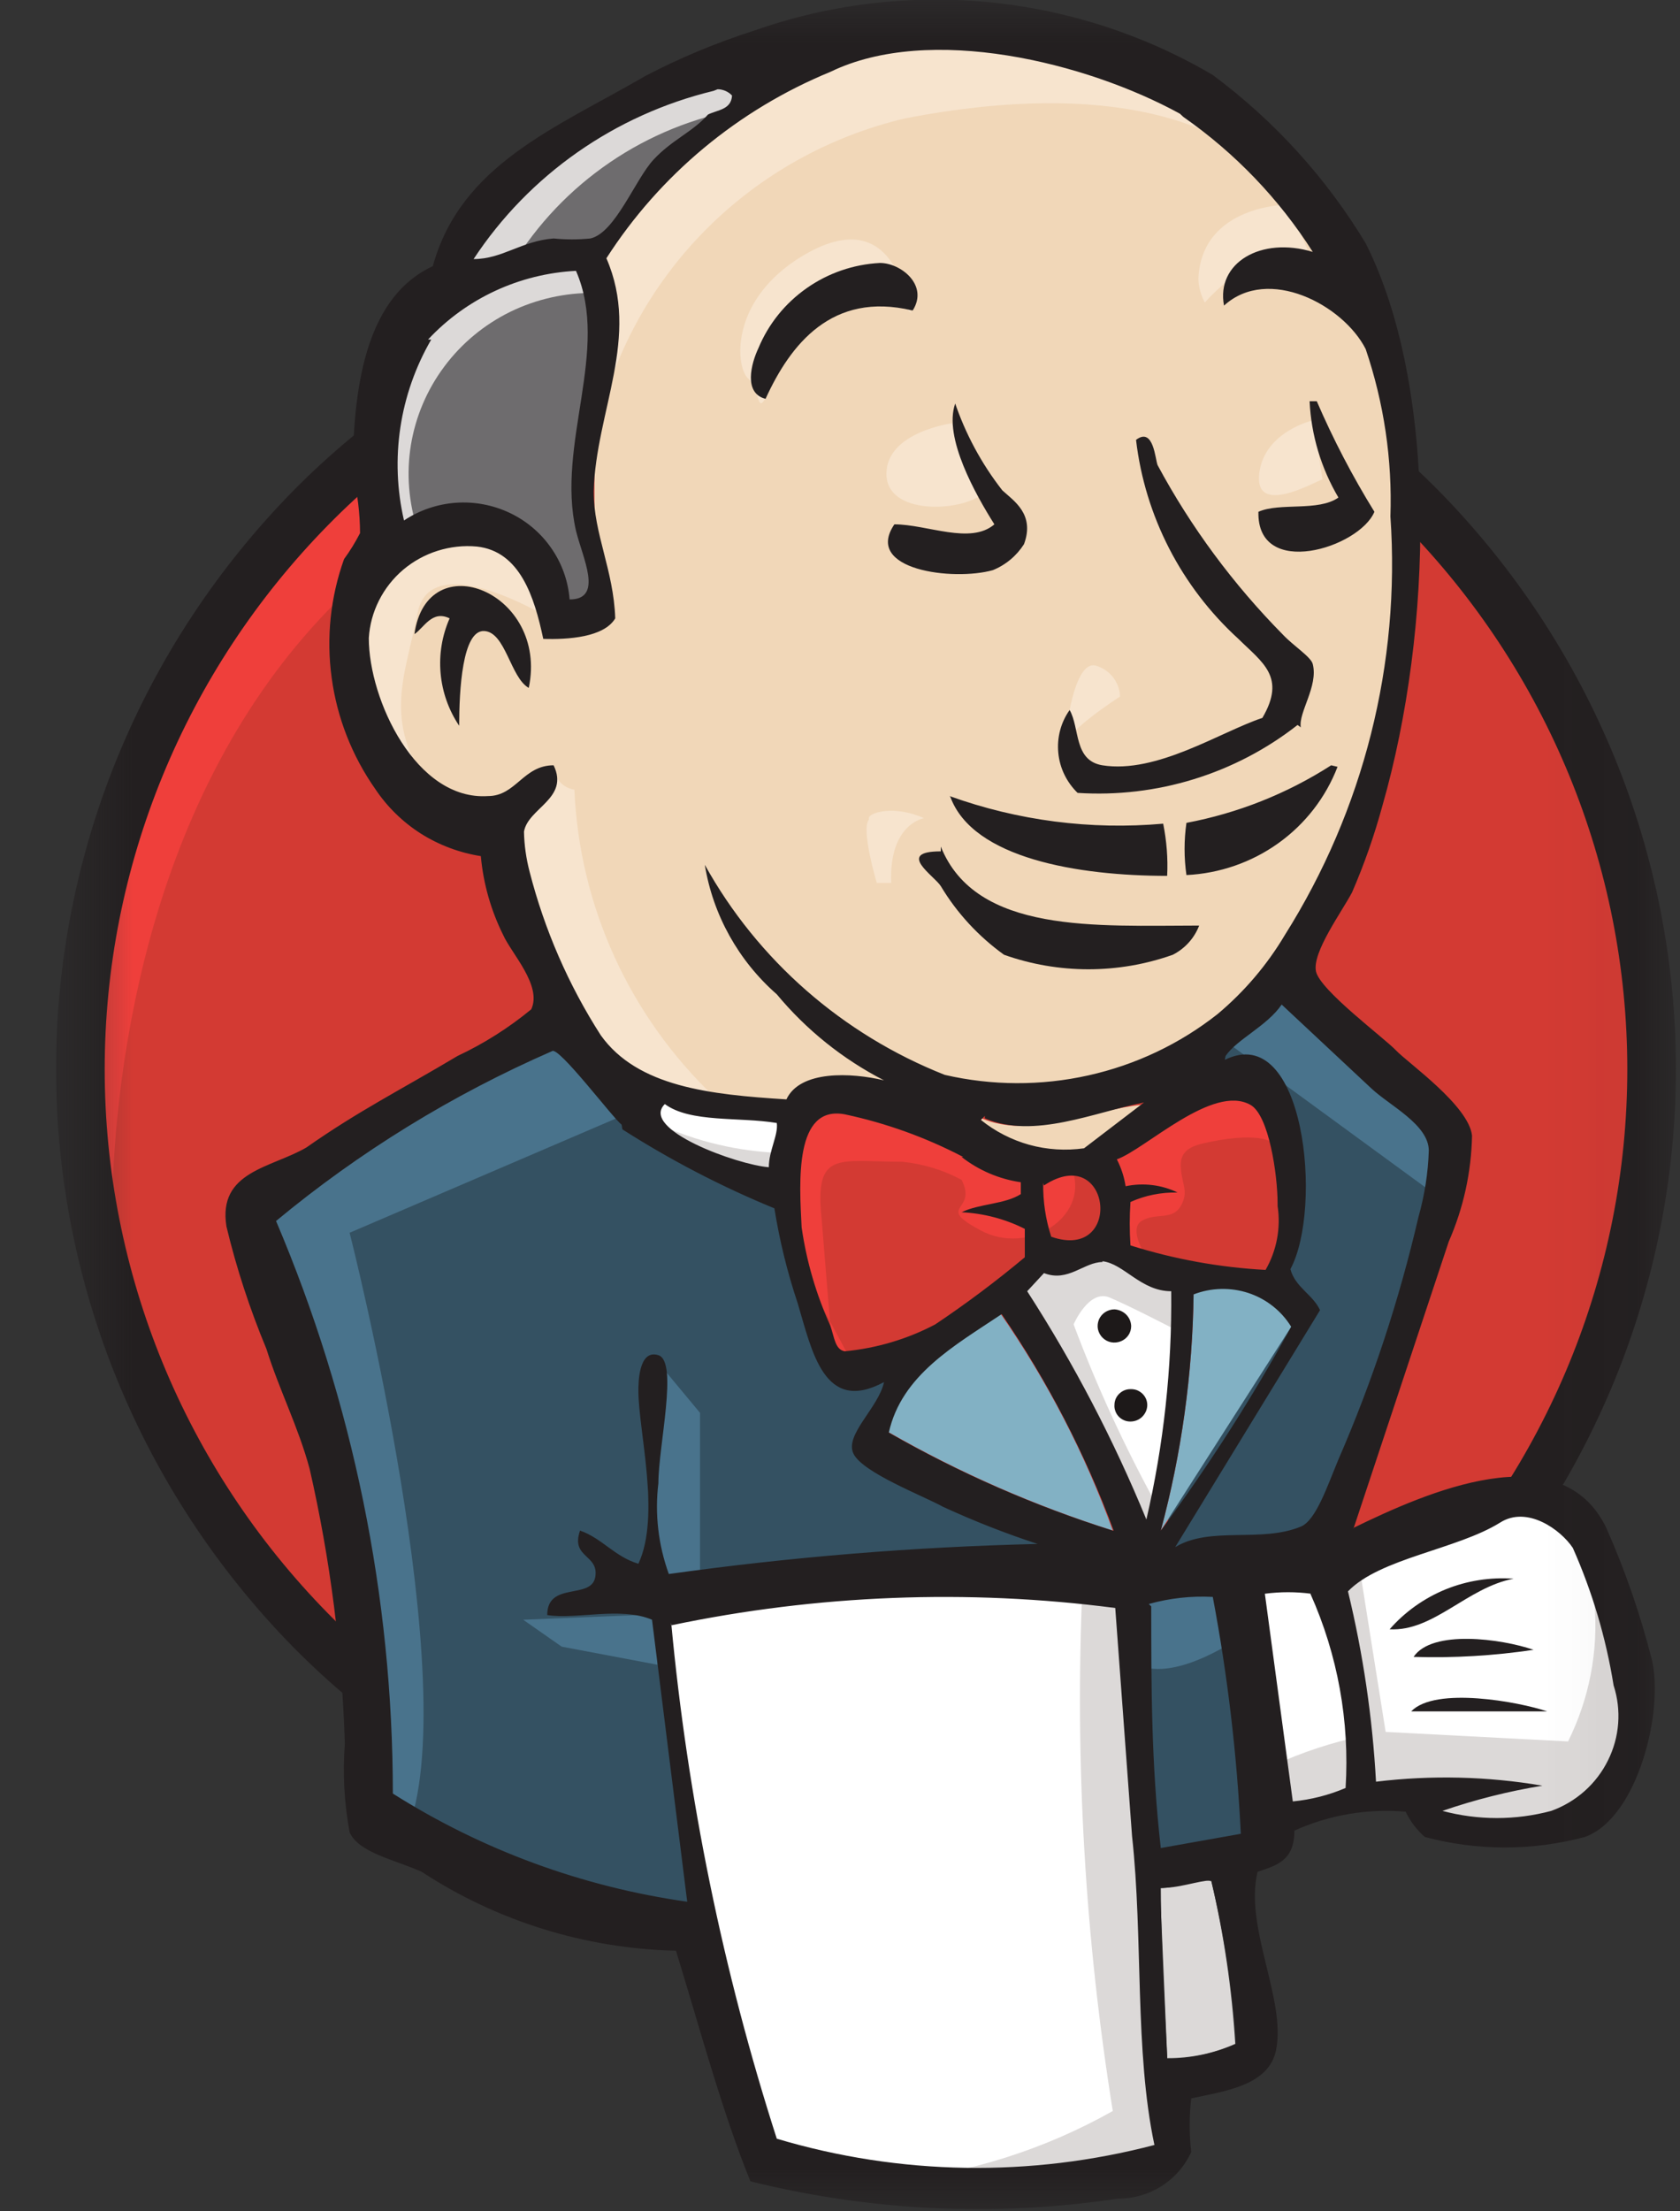 <svg width="19" height="25" viewBox="0 0 19 25" fill="none" xmlns="http://www.w3.org/2000/svg">
<rect x="0" y="0" width="19" height="25" fill="#333333" stroke="none"/>
<g clip-path="url(#clip0_4134_1586)">
<mask id="mask0_4134_1586" style="mask-type:luminance" maskUnits="userSpaceOnUse" x="0" y="0" width="19" height="25">
<path d="M18.955 0H0.633V25H18.955V0Z" fill="white"/>
</mask>
<g mask="url(#mask0_4134_1586)">
<path fill-rule="evenodd" clip-rule="evenodd" d="M18.674 12.054C18.694 14.4 17.769 16.657 16.103 18.331C14.438 20.005 12.167 20.959 9.79 20.982C7.414 20.956 5.146 20.002 3.482 18.328C1.818 16.654 0.895 14.398 0.914 12.054C0.897 9.71 1.821 7.455 3.484 5.782C5.148 4.108 7.415 3.153 9.79 3.125C10.97 3.138 12.137 3.38 13.222 3.838C14.308 4.296 15.291 4.961 16.117 5.794C16.942 6.628 17.592 7.613 18.031 8.695C18.47 9.777 18.689 10.933 18.674 12.098" fill="#D33A33"/>
<path d="M1.276 14.277C1.276 14.277 0.624 4.919 9.355 4.652L8.749 3.643L4.008 5.214L2.669 6.75L1.484 9L0.805 11.607L1.004 13.339" fill="#EF3F3B"/>
<path d="M3.71 5.937C2.09 7.586 1.184 9.793 1.184 12.089C1.184 14.386 2.09 16.592 3.71 18.241C4.499 19.046 5.445 19.686 6.49 20.123C7.535 20.56 8.659 20.785 9.794 20.785C10.929 20.785 12.053 20.56 13.098 20.123C14.143 19.686 15.089 19.046 15.879 18.241C17.498 16.592 18.404 14.386 18.404 12.089C18.404 9.793 17.498 7.586 15.879 5.937C15.089 5.133 14.143 4.493 13.098 4.055C12.053 3.618 10.929 3.393 9.794 3.393C8.659 3.393 7.535 3.618 6.49 4.055C5.445 4.493 4.499 5.133 3.71 5.937ZM3.311 18.616C1.594 16.864 0.634 14.522 0.634 12.085C0.634 9.647 1.594 7.305 3.311 5.554C4.154 4.699 5.162 4.02 6.276 3.556C7.389 3.092 8.586 2.853 9.794 2.853C11.003 2.853 12.199 3.092 13.312 3.556C14.426 4.02 15.434 4.699 16.277 5.554C17.994 7.305 18.954 9.647 18.954 12.085C18.954 14.522 17.994 16.864 16.277 18.616C15.434 19.471 14.426 20.15 13.312 20.613C12.199 21.077 11.003 21.316 9.794 21.316C8.586 21.316 7.389 21.077 6.276 20.613C5.162 20.15 4.154 19.471 3.311 18.616Z" fill="#231F20"/>
<path fill-rule="evenodd" clip-rule="evenodd" d="M13.536 12.098L12.187 12.303L10.378 12.5H9.193H8.044L7.139 12.241L6.361 11.402L5.745 9.696L5.628 9.33L4.823 9.062L4.343 8.294L3.99 7.214L4.361 6.223L5.266 5.928L5.981 6.259L6.315 6.991L6.723 6.928L6.858 6.759L6.723 5.991V5.018L6.931 3.696V2.928L7.437 1.955L8.523 1.187L10.414 0.375L12.513 0.678L14.323 1.982L15.173 3.312L15.716 4.277L15.852 6.687L15.445 8.75L14.694 10.589L13.988 11.562" fill="#F1D7B8"/>
<path fill-rule="evenodd" clip-rule="evenodd" d="M12.386 17.928L7.546 18.125V18.928L7.944 21.732L7.745 21.964L4.361 20.785L4.126 20.384L3.818 16.616L3.004 14.357L2.841 13.821L5.556 12.036L6.397 11.696L7.148 12.589L7.79 13.161L8.532 13.393L8.867 13.491L9.274 15.277L9.582 15.643L10.36 15.375L9.817 16.41L12.767 17.776L12.386 17.982" fill="#345162"/>
<path fill-rule="evenodd" clip-rule="evenodd" d="M4.361 6.223L5.266 5.929L5.981 6.259L6.315 6.991L6.722 6.929L6.822 6.527L6.623 5.759L6.822 3.92L6.659 2.92L7.265 2.214L8.586 1.179L8.215 0.679L6.351 1.572L5.573 2.179L5.13 3.072L4.461 3.964L4.252 5.036L4.361 6.223Z" fill="#6E6C6E"/>
<path fill-rule="evenodd" clip-rule="evenodd" d="M5.745 3.08C6.012 2.614 6.377 2.209 6.816 1.893C7.254 1.577 7.756 1.358 8.288 1.25C10.323 0.652 8.387 0.812 8.387 0.812L6.189 1.652L5.338 2.482L4.967 3.152L5.745 3.089M4.723 5.991C4.621 5.682 4.595 5.353 4.647 5.032C4.7 4.71 4.829 4.406 5.025 4.144C5.22 3.882 5.476 3.67 5.771 3.525C6.067 3.381 6.393 3.308 6.723 3.312L6.623 2.911L4.759 3.339L4.216 5.125L4.361 6.223L4.723 5.991Z" fill="#DCD9D8"/>
<path fill-rule="evenodd" clip-rule="evenodd" d="M5.818 9.098L6.261 8.669C6.265 8.733 6.29 8.793 6.332 8.84C6.375 8.887 6.433 8.918 6.496 8.928C6.552 10.244 7.119 11.488 8.08 12.402C8.206 12.509 6.994 12.241 6.994 12.241L5.908 10.562M12.034 8.464C12.034 8.464 12.115 7.446 12.396 7.526C12.472 7.549 12.54 7.595 12.588 7.657C12.637 7.72 12.665 7.796 12.667 7.875C12.667 7.875 11.997 8.303 12.034 8.464Z" fill="#F7E4CE"/>
<path d="M14.856 4.75C14.856 4.75 14.295 4.875 14.241 5.357C14.187 5.839 14.856 5.455 14.956 5.419M10.767 4.785C10.767 4.785 10.025 4.884 10.025 5.357C10.025 5.83 10.866 5.785 11.102 5.589" fill="#F7E4CE"/>
<path fill-rule="evenodd" clip-rule="evenodd" d="M6.152 6.955C6.152 6.955 4.867 6.188 4.723 6.929C4.578 7.67 4.297 8.196 4.94 9L4.496 8.866L4.089 7.795L3.954 6.795L4.723 5.991L5.627 6.063L6.134 6.455V6.955M6.749 4.857C6.935 4.006 7.36 3.225 7.977 2.602C8.593 1.98 9.375 1.542 10.233 1.339C12.63 0.875 13.852 1.438 14.358 1.973C14.358 1.973 12.232 -0.527 10.197 0.241C8.161 1.009 6.677 2.429 6.713 3.321V4.857M14.566 2.313C14.566 2.313 13.589 2.313 13.553 3.152C13.556 3.245 13.581 3.337 13.626 3.42C13.626 3.42 14.404 2.527 14.874 3.018M10.269 3.509C10.269 3.509 10.151 2.179 8.993 2.946C8.251 3.446 8.324 4.152 8.459 4.277C8.595 4.402 8.559 4.679 8.658 4.5C8.758 4.321 8.731 3.714 9.102 3.545C9.473 3.375 10.079 3.188 10.314 3.545" fill="#F7E4CE"/>
<path fill-rule="evenodd" clip-rule="evenodd" d="M7.139 12.571L3.954 13.937C3.954 13.937 5.275 19.116 4.596 20.723L4.126 20.553V18.58L3.221 14.848L2.85 13.812L6.171 11.607L7.148 12.571M7.464 15.428L7.917 15.973V17.928H7.374L7.311 16.366C7.311 16.196 7.374 15.598 7.374 15.598M7.437 18.25L5.917 18.312L6.352 18.616L7.437 18.821" fill="#49738C"/>
<path fill-rule="evenodd" clip-rule="evenodd" d="M12.685 17.928H13.943L14.241 21L12.957 21.161L12.685 17.928Z" fill="#345162"/>
<path fill-rule="evenodd" clip-rule="evenodd" d="M13.029 17.929L14.92 17.831L15.698 15.795C15.698 15.697 16.377 12.991 16.377 12.991L14.857 11.402L14.549 11.134L13.735 11.938V15.045L13.029 17.929Z" fill="#345162"/>
<path fill-rule="evenodd" clip-rule="evenodd" d="M13.87 17.679L12.685 17.929L12.866 18.822C13.309 19.027 14.051 18.491 14.051 18.491M13.915 11.812L16.286 13.545L16.349 12.741L14.54 11.107L13.897 11.812" fill="#49738C"/>
<path fill-rule="evenodd" clip-rule="evenodd" d="M8.65 24.491L7.953 21.688L7.6 19.616L7.546 18.08L10.713 17.911H12.685L12.504 21.429L12.812 24.107V24.607L10.242 24.812L8.686 24.473" fill="white"/>
<path fill-rule="evenodd" clip-rule="evenodd" d="M12.242 17.929C12.155 19.914 12.27 21.903 12.585 23.866C11.815 24.3 10.961 24.57 10.079 24.661L12.92 24.563L13.264 24.366L12.866 18.822L12.766 17.652" fill="#DCD9D8"/>
<path fill-rule="evenodd" clip-rule="evenodd" d="M14.304 20.688L15.625 20.322L18.122 20.188L18.502 19.054L17.824 17.081L17.046 16.982L15.96 17.313L14.919 17.813L14.368 17.715L13.942 17.884" fill="white"/>
<path fill-rule="evenodd" clip-rule="evenodd" d="M14.277 20.018C14.6 19.858 14.94 19.736 15.291 19.652L14.92 17.812L15.363 17.643L15.671 19.58L17.734 19.688C17.975 19.203 18.079 18.663 18.032 18.125L18.412 19.188V19.795L17.869 20.589L17.263 20.723H16.25L15.906 20.295L14.721 20.464L14.35 20.589" fill="#DCD9D8"/>
<path d="M12.947 17.643L12.205 15.777L11.427 14.678C11.427 14.678 11.59 14.205 11.834 14.205H12.613L13.354 14.473L13.282 15.705L12.947 17.643Z" fill="white"/>
<path fill-rule="evenodd" clip-rule="evenodd" d="M13.092 17.035C12.726 16.371 12.408 15.682 12.142 14.973C12.142 14.973 12.314 14.571 12.549 14.669C12.784 14.768 13.3 15.036 13.3 15.036V14.357L12.142 14.125L11.364 14.223L12.685 17.294H12.956" fill="#DCD9D8"/>
<path d="M8.957 12.572L8.053 12.464L7.148 12.197V12.572L7.573 13.036L8.921 13.643" fill="white"/>
<path fill-rule="evenodd" clip-rule="evenodd" d="M7.437 12.705C7.875 12.906 8.349 13.018 8.831 13.035V13.437L7.881 13.241L7.302 12.839L7.401 12.705" fill="#DCD9D8"/>
<path fill-rule="evenodd" clip-rule="evenodd" d="M14.295 14.357C13.772 14.351 13.253 14.278 12.748 14.143C12.748 13.964 12.748 13.777 12.748 13.652C12.916 13.577 13.098 13.538 13.282 13.536C13.098 13.451 12.891 13.429 12.694 13.473C12.677 13.368 12.643 13.265 12.594 13.17C12.92 13.054 13.68 12.277 14.105 12.554C14.313 12.67 14.404 13.339 14.413 13.67C14.447 13.908 14.399 14.15 14.277 14.357" fill="#D33A33"/>
<path d="M14.295 14.357C13.772 14.351 13.253 14.278 12.748 14.143C12.748 13.964 12.748 13.777 12.748 13.652C12.916 13.577 13.098 13.538 13.282 13.536C13.098 13.451 12.891 13.429 12.694 13.473C12.677 13.368 12.643 13.265 12.594 13.17C12.92 13.054 13.68 12.277 14.105 12.554C14.313 12.67 14.404 13.339 14.413 13.67C14.452 13.905 14.411 14.148 14.295 14.357Z" stroke="#D33A33" stroke-width="0.26"/>
<path fill-rule="evenodd" clip-rule="evenodd" d="M11.554 13.393V13.527C11.373 13.643 11.083 13.634 10.893 13.732C11.142 13.745 11.386 13.809 11.608 13.92V14.241C11.282 14.512 10.941 14.766 10.586 15C10.271 15.166 9.927 15.269 9.572 15.304C9.455 15.304 9.446 15.152 9.401 15.018C9.24 14.663 9.13 14.287 9.075 13.902C9.075 13.384 9.002 12.518 9.563 12.625C10.031 12.721 10.482 12.883 10.902 13.107C11.097 13.258 11.327 13.357 11.572 13.393" fill="#D33A33"/>
<path d="M11.554 13.393V13.527C11.373 13.643 11.083 13.634 10.893 13.732C11.142 13.745 11.386 13.809 11.608 13.92V14.241C11.282 14.512 10.941 14.766 10.586 15C10.271 15.166 9.927 15.269 9.572 15.304C9.455 15.304 9.446 15.152 9.401 15.018C9.24 14.663 9.13 14.287 9.075 13.902C9.075 13.384 9.002 12.518 9.563 12.625C10.031 12.721 10.482 12.883 10.902 13.107C11.097 13.258 11.327 13.357 11.572 13.393H11.554Z" stroke="#D33A33" stroke-width="0.26"/>
<path fill-rule="evenodd" clip-rule="evenodd" d="M11.88 14.009C11.816 13.813 11.786 13.607 11.789 13.402C12.558 12.902 12.694 14.294 11.88 14.009Z" fill="#D33A33"/>
<path d="M11.88 14.009C11.816 13.813 11.786 13.608 11.789 13.402C12.558 12.902 12.694 14.259 11.88 14.009Z" stroke="#D33A33" stroke-width="0.26"/>
<path fill-rule="evenodd" clip-rule="evenodd" d="M12.983 14.241C12.983 14.241 12.748 13.902 12.911 13.803C13.074 13.705 13.255 13.803 13.354 13.634C13.454 13.464 13.354 13.375 13.354 13.169C13.354 12.964 13.553 12.937 13.725 12.902C13.897 12.866 14.368 12.803 14.431 12.973L14.232 12.366L13.825 12.232L12.54 12.973L12.468 13.339V14.071M9.419 15.339L9.292 13.777C9.211 13 9.482 13.134 10.197 13.134C10.435 13.156 10.666 13.226 10.875 13.339C11.065 13.705 10.559 13.625 11.092 13.911C11.626 14.196 12.305 13.768 12.133 13.241C12.033 13.116 11.608 13.196 11.463 13.125L10.667 12.714C10.332 12.544 9.554 12.295 9.192 12.536C8.288 13.143 9.256 14.669 9.582 15.303" fill="#EF3F3B"/>
<path fill-rule="evenodd" clip-rule="evenodd" d="M10.314 3.509C9.409 3.294 8.939 3.893 8.658 4.509C8.405 4.446 8.496 4.107 8.577 3.937C8.69 3.664 8.879 3.429 9.123 3.258C9.366 3.087 9.654 2.988 9.952 2.973C10.188 2.973 10.504 3.223 10.323 3.509M14.847 4.536H14.892C15.078 4.967 15.296 5.385 15.544 5.786C15.372 6.196 14.214 6.553 14.232 5.786C14.476 5.678 14.91 5.786 15.137 5.625C14.941 5.293 14.829 4.919 14.811 4.536M10.794 4.536C10.916 4.9 11.099 5.241 11.336 5.544C11.463 5.661 11.707 5.812 11.581 6.152C11.497 6.284 11.374 6.387 11.228 6.446C10.785 6.571 9.762 6.446 10.115 5.928C10.486 5.928 10.975 6.161 11.246 5.928C11.038 5.598 10.667 4.946 10.803 4.562M14.675 8.196C13.971 8.748 13.084 9.022 12.187 8.964C12.063 8.843 11.985 8.683 11.969 8.512C11.952 8.34 11.997 8.168 12.097 8.027C12.214 8.232 12.142 8.598 12.467 8.652C13.083 8.75 13.797 8.277 14.277 8.116C14.549 7.652 14.277 7.491 14.006 7.223C13.36 6.634 12.949 5.835 12.848 4.973C13.047 4.821 13.065 5.196 13.092 5.259C13.47 5.962 13.949 6.608 14.512 7.178C14.63 7.303 14.829 7.428 14.847 7.509C14.91 7.759 14.684 8.053 14.711 8.223M5.98 7.777C5.772 7.661 5.718 7.143 5.474 7.134C5.229 7.125 5.193 7.803 5.193 8.205C5.074 8.028 5.002 7.824 4.983 7.612C4.964 7.4 4.999 7.186 5.085 6.991C4.886 6.893 4.795 7.098 4.687 7.169C4.831 6.143 6.207 6.696 5.98 7.777ZM15.127 8.669C14.994 9.015 14.761 9.316 14.457 9.533C14.154 9.75 13.792 9.875 13.418 9.893C13.39 9.697 13.39 9.499 13.418 9.303C14.001 9.193 14.557 8.972 15.055 8.652M10.739 9C11.511 9.278 12.336 9.385 13.155 9.312C13.194 9.506 13.21 9.704 13.2 9.902C12.196 9.902 11.002 9.705 10.748 9.009M10.64 9.571C11.038 10.562 12.404 10.464 13.562 10.464C13.507 10.607 13.401 10.724 13.264 10.794C12.647 11.013 11.972 11.013 11.355 10.794C11.066 10.586 10.822 10.322 10.64 10.018C10.568 9.902 10.124 9.625 10.64 9.625" fill="#231F20"/>
<path fill-rule="evenodd" clip-rule="evenodd" d="M14.603 15L13.128 17.304C13.363 16.429 13.488 15.53 13.499 14.625C13.697 14.548 13.917 14.543 14.119 14.61C14.321 14.677 14.492 14.812 14.603 14.991" fill="#82B1C4"/>
<path fill-rule="evenodd" clip-rule="evenodd" d="M17.118 17.848C16.593 17.947 16.213 18.447 15.716 18.42C15.888 18.223 16.105 18.069 16.348 17.969C16.592 17.87 16.855 17.829 17.118 17.848ZM17.344 18.652C16.895 18.719 16.441 18.746 15.987 18.732C16.195 18.42 16.983 18.527 17.344 18.652ZM17.498 19.348C17.019 19.348 16.422 19.348 15.96 19.348C16.232 19.063 17.182 19.241 17.498 19.348Z" fill="#231F20"/>
<path fill-rule="evenodd" clip-rule="evenodd" d="M13.698 21.259C13.841 21.866 13.932 22.484 13.97 23.107C13.728 23.215 13.466 23.27 13.201 23.268L13.119 21.348C13.3 21.348 13.553 21.223 13.698 21.268" fill="#DCD9D8"/>
<path fill-rule="evenodd" clip-rule="evenodd" d="M12.92 12.491C12.685 12.652 12.477 12.848 12.241 13.009C12.032 13.041 11.818 13.028 11.614 12.973C11.41 12.918 11.22 12.82 11.056 12.687C11.056 12.687 11.101 12.687 11.101 12.643C11.653 12.884 12.35 12.544 12.911 12.491" fill="#F1D7B8"/>
<path fill-rule="evenodd" clip-rule="evenodd" d="M10.043 16.188C10.188 15.545 10.785 15.214 11.319 14.857C11.845 15.616 12.271 16.438 12.585 17.304C11.7 17.023 10.847 16.649 10.043 16.188Z" fill="#82B1C4"/>
<path fill-rule="evenodd" clip-rule="evenodd" d="M13.128 21.348C13.128 21.875 13.174 22.723 13.201 23.277C13.469 23.273 13.734 23.215 13.979 23.107C13.938 22.484 13.844 21.866 13.698 21.259C13.562 21.259 13.3 21.357 13.128 21.339V21.348ZM7.591 18.348C7.776 20.328 8.176 22.283 8.785 24.179C10.175 24.594 11.653 24.618 13.056 24.25C12.83 23.188 12.929 21.902 12.803 20.759L12.613 18.179C10.94 17.962 9.242 18.029 7.591 18.375V18.348ZM13.02 18.161C13.02 19.054 13.02 19.946 13.128 20.893L14.033 20.732C13.989 19.833 13.883 18.938 13.716 18.054C13.472 18.041 13.228 18.068 12.992 18.134L13.02 18.161ZM14.829 18.018C14.655 17.995 14.479 17.995 14.305 18.018L14.621 20.366C14.827 20.346 15.028 20.295 15.218 20.214C15.265 19.461 15.129 18.708 14.82 18.018H14.829ZM17.544 20.473C17.824 20.372 18.054 20.168 18.185 19.903C18.317 19.639 18.34 19.334 18.249 19.054C18.163 18.518 18.008 17.996 17.788 17.5C17.652 17.295 17.272 17.018 16.965 17.214C16.476 17.518 15.607 17.616 15.245 17.991C15.416 18.698 15.522 19.418 15.562 20.143C16.188 20.067 16.822 20.082 17.444 20.188C17.06 20.251 16.681 20.346 16.313 20.473C16.716 20.581 17.141 20.581 17.544 20.473ZM12.595 17.304C12.275 16.44 11.85 15.618 11.328 14.857C10.794 15.214 10.197 15.545 10.052 16.196C10.853 16.655 11.703 17.026 12.585 17.304H12.595ZM13.499 14.625C13.488 15.53 13.363 16.429 13.128 17.304C13.671 16.569 14.164 15.799 14.603 15C14.492 14.82 14.321 14.685 14.119 14.618C13.917 14.552 13.697 14.557 13.499 14.634V14.625ZM12.468 14.268C12.26 14.268 12.079 14.5 11.807 14.393L11.617 14.598C12.145 15.416 12.596 16.28 12.965 17.179C13.161 16.332 13.255 15.466 13.246 14.598C12.902 14.598 12.712 14.286 12.468 14.259V14.268ZM11.798 13.375C11.795 13.581 11.825 13.786 11.889 13.982C12.712 14.268 12.567 12.902 11.807 13.402L11.798 13.375ZM10.893 13.08C10.472 12.86 10.021 12.697 9.554 12.598C8.984 12.491 9.039 13.357 9.066 13.875C9.121 14.26 9.231 14.636 9.392 14.991C9.437 15.125 9.446 15.259 9.554 15.277C9.912 15.243 10.26 15.14 10.577 14.973C10.928 14.738 11.266 14.485 11.59 14.214V13.893C11.368 13.781 11.124 13.717 10.875 13.705C11.075 13.607 11.364 13.616 11.545 13.5V13.366C11.3 13.33 11.07 13.232 10.875 13.08H10.893ZM7.519 12.482C7.229 12.768 8.342 13.17 8.695 13.196C8.695 13.009 8.804 12.83 8.785 12.696C8.36 12.625 7.808 12.696 7.519 12.482ZM11.138 12.616C11.138 12.616 11.138 12.616 11.093 12.661C11.254 12.791 11.441 12.887 11.642 12.943C11.843 12.998 12.053 13.011 12.26 12.982L12.938 12.464C12.386 12.571 11.69 12.884 11.138 12.643V12.616ZM14.449 13.607C14.449 13.277 14.35 12.607 14.142 12.491C13.716 12.25 12.956 12.991 12.631 13.107C12.68 13.203 12.714 13.305 12.73 13.411C12.929 13.369 13.136 13.394 13.318 13.482C13.134 13.478 12.952 13.514 12.785 13.589C12.774 13.753 12.774 13.917 12.785 14.08C13.28 14.236 13.794 14.329 14.313 14.357C14.439 14.138 14.487 13.883 14.449 13.634V13.607ZM7.03 12.714C6.94 12.652 6.315 11.821 6.243 11.884C5.116 12.376 4.065 13.022 3.122 13.804C3.993 15.853 4.442 18.054 4.443 20.277C5.451 20.915 6.586 21.332 7.772 21.5L7.374 18.312C7.021 18.161 6.514 18.312 6.189 18.259C6.189 17.875 6.686 18.089 6.732 17.83C6.777 17.571 6.451 17.616 6.56 17.304C6.813 17.393 6.949 17.598 7.22 17.679C7.474 17.134 7.22 16.179 7.22 15.723C7.22 15.643 7.22 15.25 7.446 15.321C7.673 15.393 7.446 16.348 7.446 16.768C7.404 17.114 7.445 17.466 7.564 17.795C8.946 17.602 10.339 17.488 11.735 17.455C11.371 17.336 11.015 17.196 10.667 17.036C10.441 16.911 9.763 16.652 9.654 16.438C9.545 16.223 9.934 15.92 9.998 15.625C9.319 15.991 9.184 15.277 9.021 14.732C8.904 14.383 8.816 14.024 8.758 13.661C8.159 13.415 7.584 13.116 7.039 12.768L7.03 12.714ZM13.852 11.982C14.757 11.536 14.965 13.661 14.594 14.348C14.648 14.554 14.847 14.634 14.929 14.812L13.291 17.491C13.689 17.25 14.259 17.446 14.712 17.259C14.883 17.188 15.01 16.804 15.137 16.5C15.522 15.615 15.824 14.698 16.042 13.759C16.111 13.514 16.151 13.263 16.159 13.009C16.159 12.714 15.716 12.5 15.508 12.304L14.495 11.357C14.332 11.598 13.988 11.75 13.861 11.938L13.852 11.982ZM4.877 3.839C4.518 4.458 4.408 5.188 4.569 5.884C4.744 5.768 4.946 5.699 5.156 5.684C5.366 5.669 5.576 5.709 5.766 5.799C5.955 5.889 6.118 6.027 6.236 6.199C6.355 6.37 6.426 6.57 6.442 6.777C6.831 6.777 6.587 6.304 6.514 6C6.288 5.018 6.904 3.955 6.514 3.062C5.875 3.095 5.274 3.374 4.841 3.839H4.877ZM8.071 1.027C6.954 1.297 5.983 1.977 5.356 2.929C5.682 2.929 5.899 2.723 6.261 2.696C6.4 2.71 6.539 2.71 6.677 2.696C6.958 2.634 7.184 2.027 7.392 1.804C7.6 1.58 7.835 1.491 8.007 1.295C8.116 1.241 8.27 1.241 8.279 1.08C8.258 1.058 8.233 1.04 8.205 1.028C8.177 1.016 8.147 1.009 8.116 1.009L8.071 1.027ZM13.345 1.286C12.287 0.705 10.514 0.268 9.392 0.812C8.348 1.241 7.463 1.977 6.858 2.92C7.247 3.812 6.741 4.643 6.714 5.554C6.714 6.036 6.94 6.446 6.958 6.991C6.831 7.205 6.424 7.232 6.144 7.223C6.044 6.75 5.881 6.232 5.393 6.179C5.243 6.165 5.092 6.182 4.949 6.227C4.806 6.272 4.674 6.345 4.56 6.441C4.446 6.538 4.353 6.656 4.286 6.789C4.219 6.922 4.18 7.066 4.171 7.214C4.171 7.911 4.705 9.054 5.519 9C5.836 9 5.917 8.652 6.261 8.652C6.442 9.027 5.972 9.134 5.926 9.402C5.929 9.556 5.951 9.708 5.99 9.857C6.158 10.511 6.429 11.135 6.795 11.705C7.211 12.286 8.025 12.375 8.894 12.429C9.048 12.098 9.627 12.125 9.998 12.214C9.531 11.974 9.119 11.643 8.785 11.241C8.351 10.861 8.063 10.343 7.971 9.777C8.569 10.855 9.529 11.695 10.685 12.152C11.219 12.275 11.774 12.277 12.308 12.158C12.843 12.039 13.343 11.802 13.771 11.464C14.073 11.211 14.33 10.909 14.531 10.571C15.422 9.157 15.84 7.501 15.725 5.839C15.747 5.197 15.652 4.556 15.445 3.946C15.191 3.446 14.341 3 13.843 3.455C13.752 2.973 14.259 2.67 14.847 2.848C14.466 2.249 13.968 1.73 13.382 1.321L13.345 1.286ZM15.3 17.277C16.123 16.875 17.652 16.196 18.168 17.277C18.381 17.759 18.554 18.258 18.683 18.768C18.819 19.348 18.521 20.554 17.924 20.768C17.331 20.926 16.707 20.926 16.114 20.768C16.023 20.688 15.949 20.591 15.897 20.482C15.466 20.445 15.033 20.518 14.639 20.696C14.639 21.036 14.44 21.089 14.223 21.161C14.069 21.786 14.549 22.607 14.431 23.179C14.35 23.58 13.843 23.643 13.472 23.723C13.449 23.925 13.449 24.129 13.472 24.33C13.4 24.488 13.283 24.622 13.135 24.716C12.988 24.809 12.815 24.858 12.64 24.857C11.256 25.065 9.844 24.998 8.487 24.661C8.17 23.884 7.917 22.938 7.645 22.054C6.62 22.03 5.623 21.721 4.768 21.161C4.47 21.027 4.054 20.946 3.954 20.714C3.893 20.385 3.874 20.049 3.9 19.714C3.868 18.668 3.735 17.628 3.502 16.607C3.375 16.134 3.158 15.714 3.013 15.25C2.826 14.801 2.674 14.338 2.561 13.866C2.461 13.241 3.067 13.205 3.465 12.973C4.063 12.554 4.533 12.321 5.175 11.938C5.474 11.798 5.754 11.62 6.008 11.411C6.134 11.143 5.782 10.777 5.691 10.571C5.552 10.292 5.466 9.989 5.438 9.679C5.196 9.641 4.965 9.554 4.759 9.424C4.554 9.293 4.378 9.121 4.244 8.92C3.981 8.545 3.812 8.114 3.751 7.662C3.689 7.211 3.737 6.751 3.891 6.321C3.959 6.228 4.019 6.13 4.072 6.027C4.071 5.801 4.043 5.577 3.99 5.357C3.99 4.268 4.18 3.339 4.895 3.009C5.212 1.857 6.288 1.446 7.302 0.857C7.693 0.653 8.102 0.483 8.523 0.348C9.372 0.048 10.279 -0.062 11.177 0.024C12.074 0.111 12.942 0.392 13.716 0.848C14.412 1.365 14.999 2.011 15.445 2.75C16.268 4.384 16.205 7.116 15.635 9.107C15.544 9.442 15.429 9.771 15.291 10.089C15.173 10.312 14.838 10.768 14.883 10.982C14.929 11.196 15.652 11.732 15.788 11.875C15.924 12.018 16.612 12.5 16.648 12.839C16.64 13.251 16.551 13.658 16.385 14.036L15.309 17.277" fill="#231F20"/>
<path fill-rule="evenodd" clip-rule="evenodd" d="M9.826 9.25C9.826 9.187 10.115 9.098 10.45 9.25C10.45 9.25 10.052 9.312 10.079 9.982H9.916C9.916 9.982 9.735 9.375 9.826 9.268" fill="#F7E4CE"/>
<path fill-rule="evenodd" clip-rule="evenodd" d="M12.793 14.991C12.793 15.028 12.783 15.064 12.762 15.095C12.741 15.126 12.711 15.15 12.676 15.164C12.642 15.178 12.603 15.182 12.566 15.175C12.53 15.168 12.496 15.15 12.469 15.123C12.443 15.097 12.425 15.064 12.417 15.027C12.41 14.991 12.414 14.954 12.428 14.919C12.442 14.885 12.467 14.856 12.498 14.835C12.529 14.815 12.566 14.803 12.604 14.803C12.653 14.806 12.7 14.826 12.736 14.861C12.771 14.896 12.791 14.942 12.793 14.991ZM12.975 15.884C12.975 15.934 12.954 15.981 12.919 16.016C12.883 16.052 12.835 16.071 12.784 16.071C12.76 16.071 12.736 16.067 12.713 16.057C12.691 16.047 12.67 16.034 12.653 16.016C12.636 15.998 12.623 15.978 12.615 15.955C12.606 15.932 12.602 15.908 12.604 15.884C12.604 15.836 12.623 15.791 12.657 15.758C12.691 15.724 12.736 15.705 12.784 15.705C12.809 15.704 12.834 15.708 12.857 15.716C12.88 15.725 12.9 15.738 12.918 15.754C12.936 15.771 12.95 15.791 12.96 15.813C12.97 15.836 12.975 15.86 12.975 15.884Z" fill="#1D1919"/>
</g>
</g>
<defs>
<clipPath id="clip0_4134_1586">
<rect width="19" height="25" fill="white"/>
</clipPath>
</defs>
</svg>
